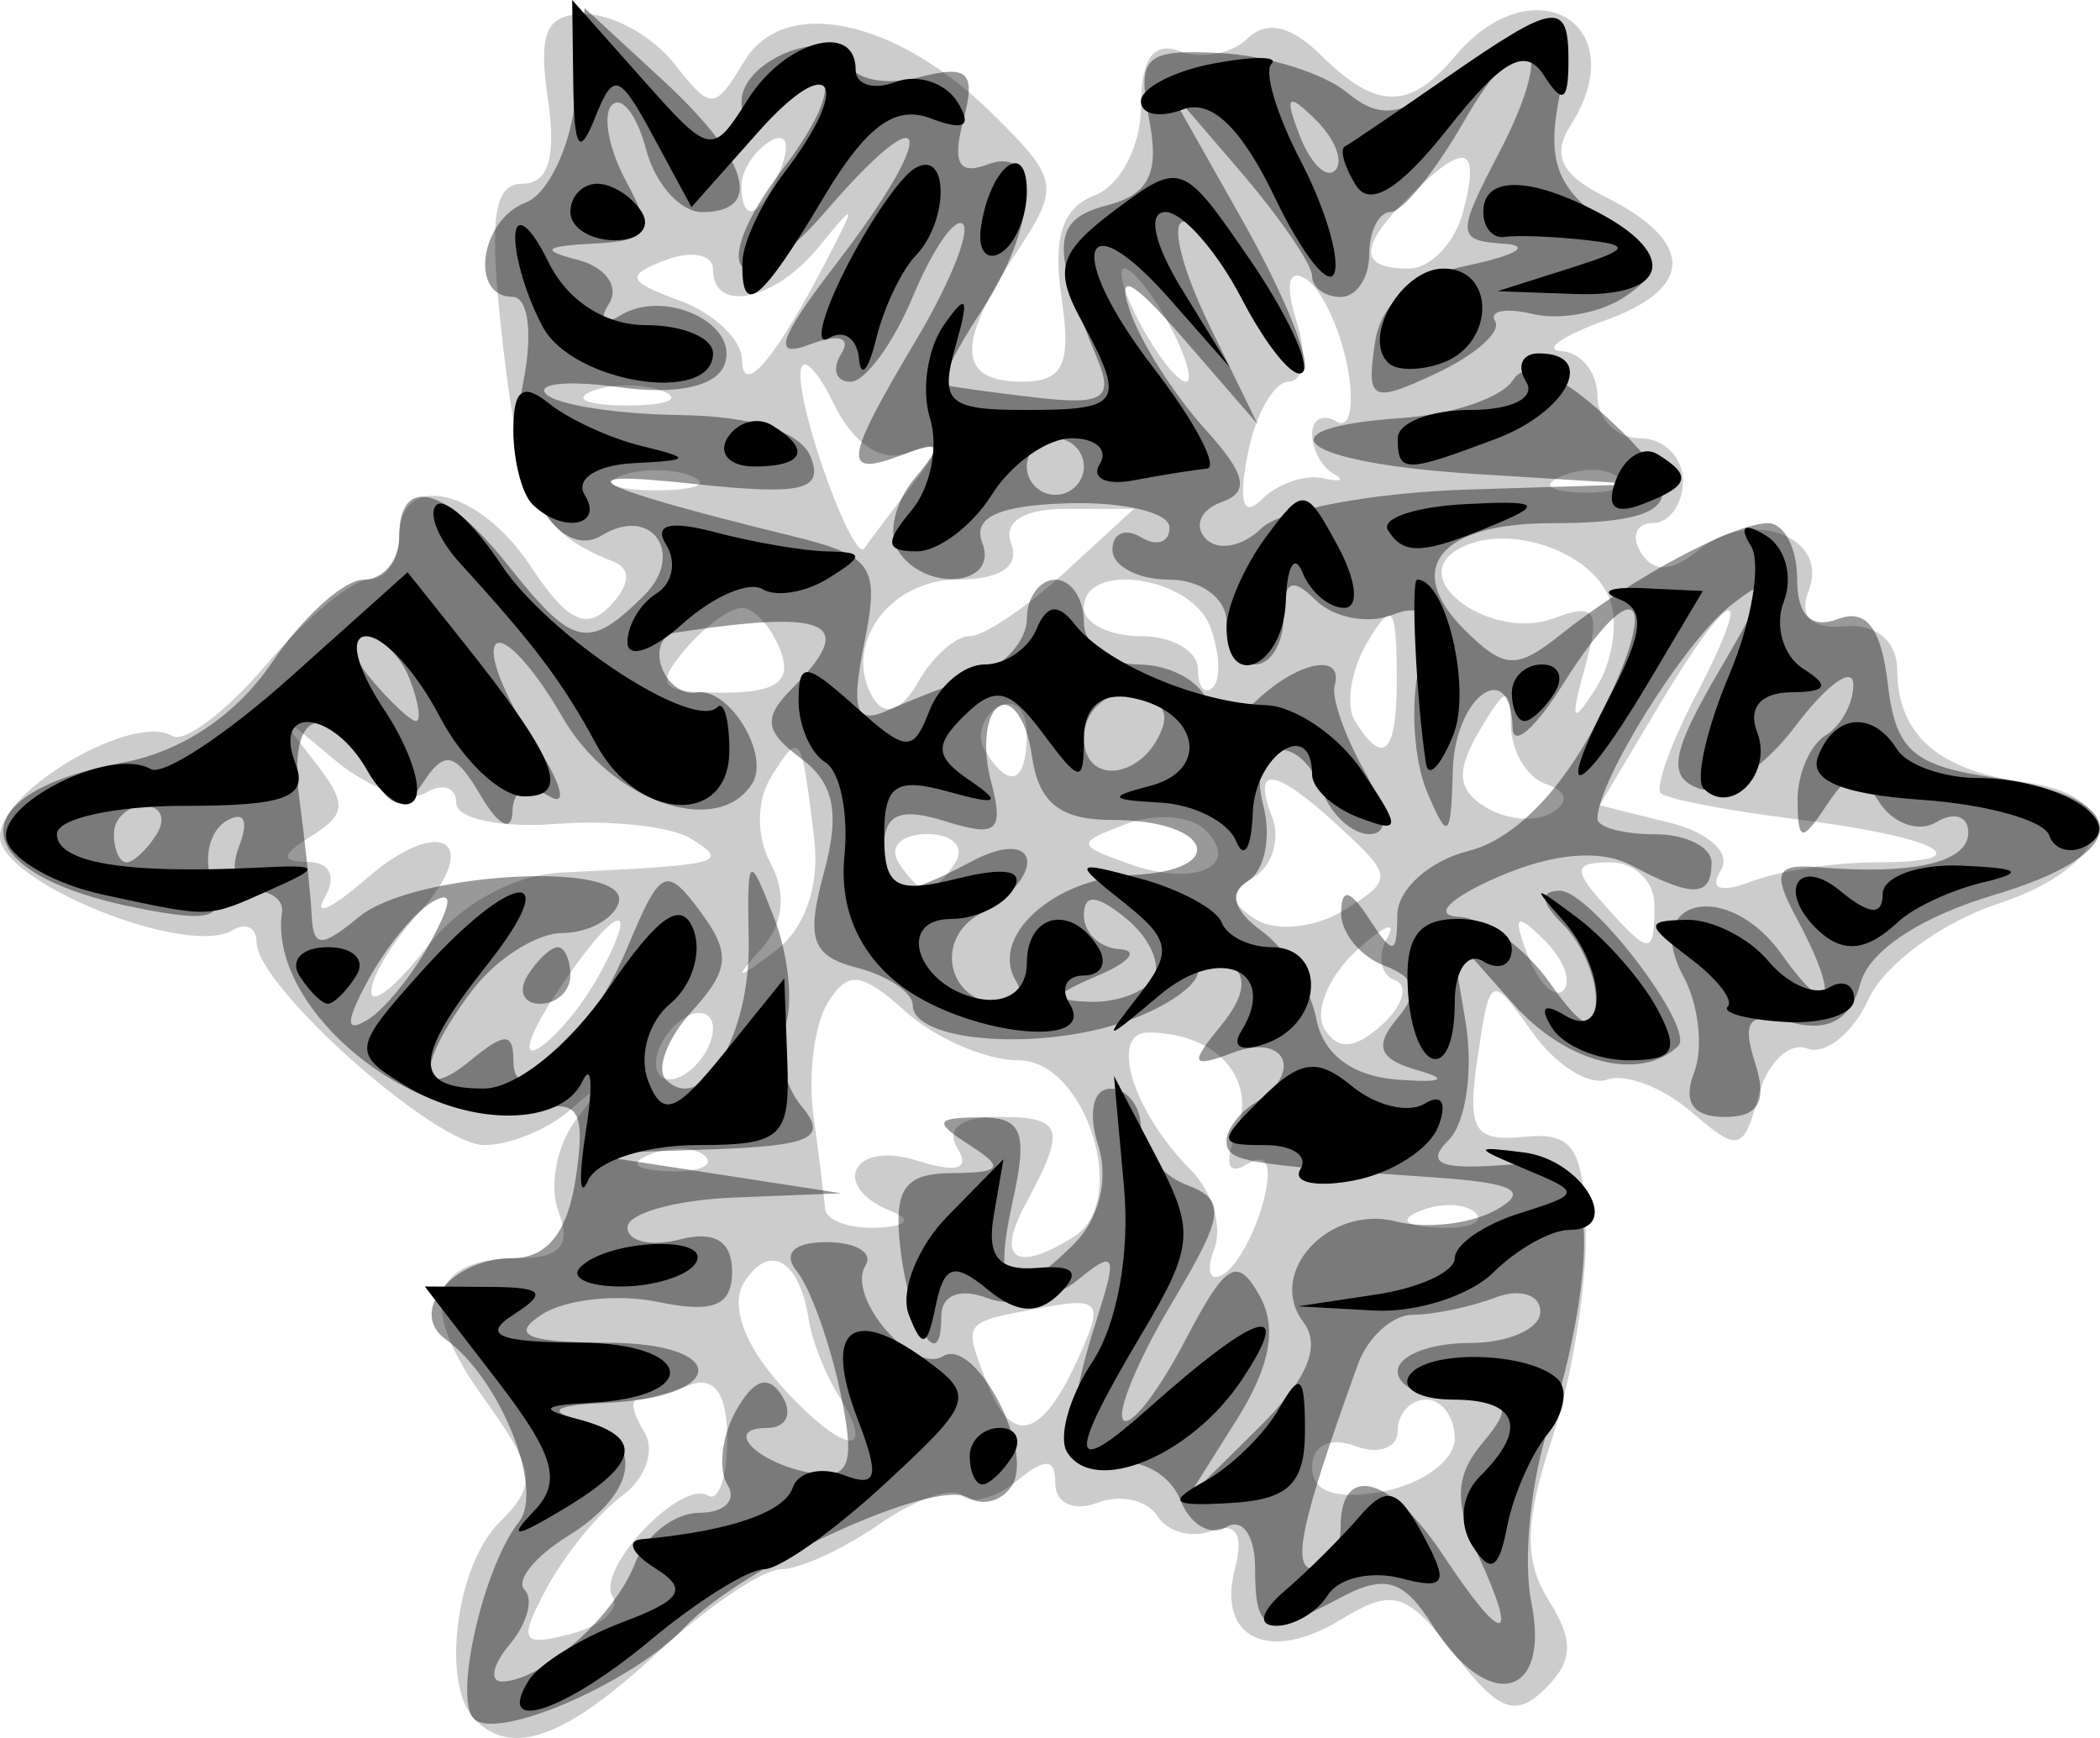 <svg width="116" height="96" version="1.1" viewBox="0 0 116 96" xmlns="http://www.w3.org/2000/svg">
	<path fill-opacity=".2" d="m26.252 95.009c-1.902-1.885-1.096-8.508 1.329-10.911 2.122-2.103 2.026-2.85-0.888-6.906-3.625-5.045-2.964-7.692 1.921-7.692 2.333 0 2.955-0.704 2.244-2.541-0.541-1.397-0.119-3.682 0.937-5.076 1.614-2.13 1.568-2.223-0.288-0.583-1.215 1.074-3.351 1.952-4.746 1.952-2.728 0-12.591-8.781-12.591-11.21 0-0.808-0.592-1.106-1.316-0.663-2.499 1.531-12.867-2.646-12.855-5.179 0.013-2.559 7.386-6.855 9.521-5.547 0.666 0.408 3.003-1.369 5.192-3.948 2.19-2.579 4.737-4.69 5.659-4.69 0.923 0 1.678-1.054 1.678-2.343 0-3.715 4.403-2.723 7.289 1.642 1.987 3.006 3.061 3.533 4.37 2.147 1.113-1.178 1.17-2.057 0.16-2.448-4.116-1.596-5.113-3.545-6.079-11.883-0.807-6.965-0.568-8.98 1.064-8.98 1.442 0 1.886-1.475 1.411-4.685-0.546-3.686-0.104-4.685 2.069-4.685 1.52 0 3.728 1.23 4.908 2.733 2.037 2.595 2.232 2.589 3.872-0.131 2.212-3.669 8.425-2.334 13.763 2.955 3.62 3.587 3.681 3.964 1.249 7.643-3.328 5.034-3.235 7.103 0.32 7.103 2.3 0 2.74-0.939 2.188-4.667-0.489-3.3 0.053-4.95 1.849-5.633 1.399-0.532 2.54-2.72 2.54-4.87 0-2.676 0.684-3.644 2.172-3.079 1.194 0.454 2.871 0.133 3.726-0.714 1.022-1.012 2.399-0.703 4.019 0.903 3.086 3.058 4.92 3.083 7.418 0.1 4.33-5.171 9.977-1.799 6.392 3.816-1.034 1.619-0.507 2.719 1.869 3.905 4.981 2.484 5.015 5.057 0.091 6.837-2.427 0.877-3.526 1.65-2.443 1.718 1.083 0.068 1.97 1.177 1.97 2.466 0 1.288 1.064 2.343 2.364 2.343 1.3 0 2.364 1.054 2.364 2.343s-0.751 2.343-1.669 2.343-1.209 0.737-0.648 1.638c0.699 1.121 1.716 1.066 3.225-0.175 2.825-2.323 7.188-0.717 6.048 2.227-0.575 1.484 0.102 2.167 1.996 2.011 1.741-0.143 2.873 0.815 2.884 2.438 0.024 3.562 2.291 5.54 7.073 6.175 5.73 0.76 4.822 4.64-1.576 6.739-3.034 0.995-6.22 3.352-7.08 5.237-0.861 1.885-2.386 3.114-3.39 2.732-1.004-0.382-2.22 0.799-2.701 2.624-0.804 3.048-1.105 3.12-3.701 0.877-1.554-1.343-3.646-2.145-4.648-1.783-1.003 0.362-2.867-0.819-4.143-2.624-2.28-3.226-2.333-3.201-3.016 1.412-0.592 4-0.212 4.648 2.567 4.373 2.717-0.268 3.287 0.592 3.407 5.144 0.079 3.006-0.756 8.193-1.856 11.525-1.524 4.616-1.567 6.745-0.184 8.941 1.395 2.214 1.349 3.344-0.199 4.874-1.634 1.615-2.582 1.253-5.012-1.913-2.638-3.437-3.391-3.664-6.282-1.899-3.977 2.427-6.858 1.023-5.837-2.845 0.49-1.856 0.049-2.565-1.279-2.06-1.114 0.424-2.475 0.05-3.024-0.83-0.549-0.88-2.039-1.204-3.311-0.72-1.272 0.484-2.313 0.016-2.313-1.04 0-1.429-0.541-1.475-2.115-0.181-1.163 0.957-2.536 1.323-3.05 0.813-0.514-0.51-2.557 0.199-4.539 1.575s-4.435 2.502-5.451 2.502c-1.016 0-4.124 2.108-6.907 4.685-4.987 4.617-7.919 5.688-9.98 3.644zm7.585-6.819c-0.943-1.512 3.778-6.499 5.281-5.578 0.58 0.355 1.055-1.052 1.055-3.127 0-2.5-0.708-3.503-2.099-2.974-1.154 0.439-2.437 0.798-2.851 0.798-0.414 0-0.247 0.809 0.37 1.799 0.617 0.989 0.065 2.571-1.226 3.514-1.291 0.943-3.16 3.228-4.153 5.076-1.596 2.97-1.445 3.267 1.301 2.556 1.709-0.443 2.754-1.371 2.322-2.063zm46.52-8.72c0-1.188-0.709-2.161-1.576-2.161-0.867 0-1.576 0.778-1.576 1.729s-1.064 1.324-2.364 0.83c-1.371-0.521-2.364-0.026-2.364 1.178 0 1.373 1.335 1.824 3.94 1.331 2.167-0.411 3.94-1.719 3.94-2.907zm-34.073-2.447c-0.712-1.131-1.439-2.999-1.615-4.152-0.503-3.293-2.185-4.252-3.567-2.035-0.781 1.252-0.001 3.431 2.037 5.699 3.412 3.797 5.427 4.109 3.146 0.487zm13.188-1.812c1.542-3.353 1.365-3.6-2.111-2.942-4.228 0.801-4.163 0.707-2.837 4.131 1.344 3.47 2.987 3.075 4.948-1.19zm10.305-8.812c0.53-2.008 0.216-2.773-0.866-2.111-1.105 0.677-1.31 0.04-0.588-1.825 1.12-2.892-1.11-5.386-4.858-5.433-2.247-0.028-0.907 4.365 2.317 7.596 1.182 1.185 1.761 3.154 1.288 4.376-0.473 1.222-0.245 1.845 0.507 1.385 0.752-0.461 1.742-2.255 2.199-3.988zm-10.444 1.902c3.098-1.953 0.646-9.733-3.067-9.733-1.781 0-4.578-1.202-6.216-2.671-2.47-2.215-3.207-2.304-4.322-0.516-0.739 1.185-1.099 3.968-0.8 6.185 0.299 2.217 0.592 4.558 0.652 5.202 0.06 0.644 1.35 1.116 2.866 1.048 1.647-0.074 1.965-0.44 0.788-0.911-3.406-1.362-2.15-3.918 1.379-2.808 2.254 0.709 2.996 0.488 2.271-0.676-0.655-1.05 0.195-1.729 2.167-1.729 3.696 0 3.889 0.574 1.613 4.788-1.674 3.1-0.562 3.86 2.669 1.822zm22.173-1.306c-0.524-0.519-1.883-0.574-3.02-0.123-1.257 0.499-0.884 0.869 0.952 0.944 1.661 0.068 2.592-0.301 2.068-0.82zm-42.549-3.124c-0.524-0.519-1.883-0.574-3.02-0.123-1.257 0.499-0.884 0.869 0.952 0.944 1.661 0.068 2.592-0.301 2.068-0.82zm0.427-7.05c0-0.859-0.709-1.127-1.576-0.597-0.867 0.531-1.576 1.668-1.576 2.527 0 0.859 0.709 1.127 1.576 0.597 0.867-0.531 1.576-1.668 1.576-2.527zm-6.256-3.026c2.395-4.434 0.761-3.711-2.393 1.06-1.49 2.253-1.93 3.62-0.978 3.037 0.952-0.583 2.469-2.427 3.371-4.097zm43.912 0.344c-0.787-0.288-0.972-1.342-0.411-2.343 0.561-1-0.228-0.656-1.752 0.764-1.525 1.421-2.296 3.346-1.715 4.279 0.743 1.191 1.69 1.12 3.183-0.241 1.169-1.065 1.482-2.172 0.695-2.461zm-46.017-5.94c8.938-0.437 9.284-0.527 7.16-1.864-1.094-0.689-4.463-1.059-7.485-0.823-3.023 0.236-5.496-0.286-5.496-1.159 0-0.873-0.754-1.126-1.675-0.562-0.921 0.564-3.214-0.273-5.094-1.86-3.245-2.739-3.305-2.741-1.184-0.034 1.932 2.465 1.928 3.045-0.027 4.271-1.708 1.071-1.757 1.425-0.2 1.443 1.212 0.014 1.588 0.829 0.911 1.976-0.633 1.074 0.393 0.61 2.28-1.032 4.184-3.637 6.526-2.069 2.878 1.926-1.439 1.576-2.601 3.513-2.582 4.304 0.019 0.791 1.398-0.318 3.064-2.466 1.834-2.365 4.772-3.99 7.45-4.121zm54.257 3.704c-1.556-1.531-1.737-1.352-0.882 0.874 0.592 1.54 1.473 2.407 1.958 1.926 0.485-0.481 9.92e-4 -1.741-1.076-2.8zm-40.303-5.547c-0.717-5.937-0.756-5.996-2.355-3.491-0.844 1.322-0.864 3.328-0.05 4.837 0.887 1.642 0.704 3.346-0.504 4.694-1.579 1.763-1.452 1.785 0.759 0.133 1.63-1.218 2.46-3.601 2.15-6.172zm29.077-0.619c-3.63-3.352-4.927-3.558-3.783-0.604 0.465 1.202 0.013 2.695-1.006 3.319-1.395 0.854-1.359 1.436 0.146 2.357 1.098 0.673 3.272 0.434 4.83-0.53 2.711-1.678 2.703-1.873-0.187-4.542zm17.334 4.239c0-1.288-1.092-2.343-2.426-2.343-2.004 0-2.073 0.397-0.394 2.283 2.583 2.903 2.82 2.908 2.82 0.059zm-38.609-2.343c0.536-0.859-0.173-1.562-1.576-1.562-1.402 0-2.111 0.703-1.576 1.562 0.536 0.859 1.245 1.562 1.576 1.562s1.04-0.703 1.576-1.562zm13.796-1.789c-0.797-0.79-2.757-0.939-4.356-0.332-2.787 1.06-2.782 1.15 0.13 2.198 3.635 1.309 6.259 0.149 4.225-1.867zm37.024 1.789c6.076 0 3.507-1.399-4.369-2.38-3.8-0.473-7.171-1.12-7.491-1.438-0.32-0.318 0.552-2.751 1.938-5.408 3.428-6.571 1.946-6.126-2.071 0.621l-3.246 5.452 3.867 0.962c2.183 0.543 3.416 1.685 2.832 2.623-0.658 1.056-0.033 1.279 1.716 0.614 1.513-0.575 4.584-1.046 6.825-1.046zm-18.198-4.321c-1.041-0.344-1.914-1.796-1.94-3.228-0.041-2.245-0.283-2.201-1.759 0.316-1.288 2.198-1.198 3.234 0.367 4.192 1.143 0.7 2.786 0.839 3.651 0.309 0.976-0.598 0.855-1.201-0.319-1.589zm-28.682-2.8c0-1.339-0.721-1.993-1.602-1.454-0.881 0.54-1.194 1.635-0.695 2.435 1.351 2.166 2.296 1.762 2.296-0.981zm20.438-3.422c-0.041-3.684-0.277-3.905-1.661-1.549-0.887 1.51-1.178 3.443-0.647 4.295 1.629 2.613 2.358 1.746 2.308-2.745zm-23.593-1.952c0.779 0 3.138-1.581 5.242-3.514l3.826-3.514h-3.762c-2.362 0-3.481 0.726-3.006 1.952 0.473 1.222-0.636 1.952-2.966 1.952-3.824 0-6.431 3.707-4.634 6.589 0.623 0.998 1.563 0.644 2.447-0.922 0.79-1.399 2.074-2.543 2.853-2.543zm35.353-2.055c-1.063-2.746-5.874-4.277-8.461-2.692-2.77 1.696 2.031 5.037 5.398 3.756 2.284-0.869 2.57-0.415 1.7 2.706-0.841 3.017-0.722 3.242 0.609 1.151 0.909-1.429 1.249-3.644 0.754-4.922zm-45.812 2.836c-0.499-1.288-1.454-2.343-2.121-2.343-0.668 0-2.097 1.054-3.176 2.343-1.658 1.98-1.329 2.343 2.121 2.343 2.982 0 3.839-0.632 3.176-2.343zm23.725-1.338c-1.066-2.753-6.96-3.603-6.96-1.004 0 0.859 1.418 1.562 3.152 1.562 1.734 0 3.152 0.82 3.152 1.822s0.371 1.454 0.825 1.004c0.454-0.45 0.378-1.972-0.169-3.384zm-16.534-7.678c1.83-2.367 1.805-2.641-0.176-1.888-1.425 0.542-2.986-0.497-4.056-2.697-0.956-1.968-1.787-2.746-1.846-1.728-0.125 2.167 2.945 10.581 3.535 9.689 0.221-0.334 1.365-1.853 2.543-3.376zm22.767-0.489c0.978 0.222 1.246 0.108 0.596-0.252-0.65-0.36-1.182-1.341-1.182-2.179 0-0.838 0.607-1.152 1.348-0.698 0.742 0.454 1.011-0.92 0.6-3.054-0.412-2.134-1.449-4.309-2.305-4.834-0.951-0.583-1.143 0.337-0.494 2.366 0.585 1.825 0.389 3.319-0.435 3.319-0.824 0-1.847 1.81-2.274 4.023-0.516 2.676-0.249 3.501 0.796 2.465 0.865-0.857 2.372-1.377 3.35-1.155zm-34.861-0.12c-1.083-0.433-2.856-0.433-3.94 0-1.083 0.433-0.197 0.788 1.97 0.788 2.167 0 3.053-0.354 1.97-0.788zm51.183 0.091c-0.524-0.519-1.883-0.574-3.02-0.123-1.257 0.499-0.884 0.869 0.952 0.944 1.661 0.068 2.592-0.301 2.068-0.82zm-52.759-4.776c-1.083-0.433-2.856-0.433-3.94 0-1.083 0.433-0.197 0.788 1.97 0.788 2.167 0 3.053-0.354 1.97-0.788zm9.201-7.556c1.484-2.879 1.436-2.91-0.62-0.39-2.411 2.955-5.823 3.67-5.823 1.22 0-0.832-1.177-1.065-2.617-0.518-2.24 0.852-2.126 1.175 0.788 2.243 1.873 0.687 3.416 2.149 3.429 3.251 0.026 2.165 1.88-0.058 4.843-5.806zm18.771 3.905c-0.928-1.718-2.041-3.124-2.475-3.124s-0.029 1.406 0.899 3.124c0.928 1.718 2.041 3.124 2.475 3.124 0.433 0 0.029-1.406-0.899-3.124zm16.215-6.247c0.974-3.692 0.146-3.944-2.933-0.892-2.833 2.808-2.855 4.016-0.071 4.016 1.199 0 2.551-1.406 3.004-3.124zm-37.676-2.424c0.538-1.39 0.274-2.017-0.619-1.47-0.857 0.525-1.558 1.615-1.558 2.424 0 2.247 1.129 1.752 2.177-0.954z"/>
	<path fill-opacity=".4" d="m26.176 94.933c-1.136-1.126 0.526-8.389 2.486-10.864 1.423-1.796-1.039-7.927-4.055-10.099-2.07-1.491 0.37-4.47 3.662-4.47 1.963 0 3.09-1.42 3.54-4.46 0.54-3.647 0.155-4.329-2.111-3.741-6.085 1.577-14.943-5.28-14.12-10.931 0.094-0.644-0.615-1.171-1.574-1.171-0.959 0-1.322-1.091-0.806-2.424 0.571-1.475 0.287-2.025-0.727-1.404-0.916 0.561-1.25 2.094-0.742 3.405 0.755 1.951-0.006 2.201-4.177 1.375-9.487-1.881-9.901-6.33-0.747-8.032 3.245-0.603 6.264-2.632 8.218-5.522 1.699-2.513 3.975-4.571 5.058-4.573 1.083-0.002 1.97-1.059 1.97-2.347 0-3.494 2.53-2.838 6.022 1.562 3.59 4.524 4.423 4.708 7.498 1.661 2.311-2.291 0.427-5.009-2.31-3.333-2.611 1.599-5.322-3.685-4.354-8.484 0.533-2.64 0.275-4.681-0.592-4.681-2.393 0-1.805-4.249 0.721-5.21 1.242-0.472 2.482-3.083 2.758-5.801l0.501-4.943 4.334 3.998c4.719 4.353 5.583 7.271 2.154 7.271-1.199 0-2.589-1.551-3.089-3.446-0.5-1.895-1.349-3.01-1.887-2.476-0.538 0.533-0.187 2.435 0.781 4.227 1.538 2.848 1.306 3.28-1.842 3.438-2.7 0.136-2.906 0.361-0.824 0.899 1.527 0.395 2.304 1.476 1.726 2.403-0.593 0.951-0.32 1.237 0.626 0.658 2.453-1.502 6.615 0.482 5.741 2.737-0.465 1.202-2.666 1.669-5.81 1.233-2.784-0.385-4.604-0.217-4.045 0.375 0.559 0.592 3.883 1.115 7.388 1.163 4.034 0.055 6.692 0.914 7.244 2.341 0.71 1.833-0.523 2.103-6.6 1.448-7.422-0.801-5.602 0.156 5.453 2.866 4.602 1.128 4.962 1.651 4.094 5.951-0.744 3.687-0.47 4.499 1.258 3.725 1.215-0.544 3.45-1.423 4.967-1.953 1.517-0.53 2.758-1.936 2.758-3.125s0.709-2.16 1.576-2.16c0.867 0 1.576 1.054 1.576 2.343 0 1.288 1.359 2.343 3.02 2.343 1.661 0 3.345 0.879 3.743 1.952 0.578 1.562 1.14 1.562 2.81 0 2.306-2.156 4.798-2.611 4.275-0.781-0.184 0.644 0.55 2.753 1.631 4.685 1.294 2.312 1.391 3.514 0.285 3.514-0.924 0-2.089-1.054-2.588-2.343-1.358-3.507-4.216-2.825-3.265 0.779 0.453 1.717 0.074 3.581-0.843 4.143-1.079 0.661-0.814 1.639 0.752 2.774 1.33 0.964 2.686 3.141 3.013 4.837 0.381 1.981 1.998 3.188 4.518 3.373 2.444 0.18 2.852-0.017 1.082-0.521-2.129-0.606-2.415-1.318-1.142-2.839 1.256-1.499 1.071-2.269-0.704-2.944-1.322-0.503-2.393-1.815-2.38-2.916 0.017-1.399 0.484-1.297 1.552 0.341 1.326 2.034 1.531 2.005 1.552-0.221 0.013-1.418 1.777-3 3.945-3.539 2.467-0.614 5.108-3.283 7.123-7.197 3.622-7.037 2.136-8.491-1.97-1.927-1.478 2.362-2.706 3.416-2.729 2.343-0.086-3.994-3.198-1.788-3.304 2.343-0.098 3.781-0.268 3.921-1.426 1.171-0.723-1.718-0.922-4.821-0.441-6.894 0.68-2.934 0.34-3.568-1.534-2.855-1.324 0.504-3.203 0.127-4.176-0.836-1.307-1.295-1.768-1.059-1.768 0.903 0 1.46-0.709 2.655-1.576 2.655-0.867 0-1.576-1.054-1.576-2.343 0-1.302-1.401-2.343-3.152-2.343-1.734 0-3.152-0.744-3.152-1.654 0-0.91 0.709-1.22 1.576-0.689 0.867 0.531 1.576 0.291 1.576-0.534 0-0.825-2.504-1.429-5.564-1.343-3.877 0.109-5.325 0.772-4.777 2.188 0.932 2.408-3.2 2.763-4.673 0.402-0.559-0.897-0.146-2.67 0.918-3.94 1.595-1.904 1.48-2.137-0.652-1.326-3.37 1.282-3.266 0.407 0.76-6.356 1.841-3.092 3-5.966 2.576-6.386-0.424-0.42-1.662 1.367-2.75 3.971-1.089 2.604-2.644 4.735-3.457 4.735-0.813 0-1.044-0.695-0.515-1.544 0.574-0.921-0.143-1.123-1.778-0.502-2.051 0.78-1.675-0.343 1.494-4.46 5.714-7.424 5.282-9.694-0.557-2.924-4.761 5.521-6.802 3.458-2.35-2.376 3.027-3.966 3.058-6.286 0.05-3.812-1.703 1.401-2.364 1.44-2.364 0.142 0-2.401 5.171-4.289 5.891-2.151 0.31 0.922 2.06 1.289 3.889 0.815 2.757-0.715 3.178-0.306 2.467 2.392-0.618 2.341-0.245 3.02 1.327 2.422 2.996-1.139 2.797 3.374-0.36 8.148-1.4 2.117-2.286 3.93-1.97 4.028 0.316 0.098 2.587 0.412 5.045 0.698 3.682 0.428 4.276 0.053 3.367-2.13-2.598-6.241-2.508-7.704 0.522-8.489 2.333-0.605 2.911-1.771 2.341-4.725-0.677-3.509-0.265-3.898 3.899-3.69 2.561 0.128 5.719 1.107 7.019 2.175 1.924 1.583 3.108 1.362 6.38-1.188 5.415-4.222 6.443-3.952 5.362 1.409-0.714 3.537-0.148 5.074 2.561 6.959 2.987 2.078 3.144 2.652 1.113 4.07-1.3 0.908-3.606 1.356-5.124 0.995-1.518-0.361-2.465-0.182-2.104 0.396 0.361 0.578-1.1 1.872-3.246 2.876-3.56 1.665-3.858 1.527-3.411-1.577 0.337-2.343 1.962-3.712 5.218-4.399 2.6-0.548 3.468-1.08 1.929-1.181-2.619-0.173-2.636-0.495-0.278-5.015 3.354-6.429 1.588-7.878-1.996-1.638-1.544 2.688-3.339 4.891-3.989 4.897-0.65 0.006-1.182 1.064-1.182 2.353 0 1.288-0.709 2.343-1.576 2.343-0.867 0-1.579-0.527-1.584-1.171-0.005-0.644-1.82-3.28-4.036-5.857l-4.028-4.685 4.227 7.489c2.325 4.119 3.839 7.874 3.364 8.345-0.475 0.471-2.031-1.384-3.459-4.12-3.429-6.572-4.909-4.921-1.62 1.807l2.552 5.221-4.063-4.685c-2.896-3.34-3.755-3.788-2.989-1.562 0.591 1.718 2.438 4.629 4.106 6.469 2.306 2.544 2.533 3.522 0.947 4.081-1.147 0.404-1.541 1.312-0.877 2.016 0.664 0.705 2.047 0.449 3.073-0.567 1.026-1.016 6.155-1.981 11.399-2.143l9.534-0.295-9.061-0.564c-9.737-0.606-12.251-2.527-4.055-3.099 2.75-0.192 5.486-1.128 6.079-2.081 0.711-1.14 2.492-0.434 5.215 2.066 4.816 4.423 4.074 5.83-3.075 5.83-6.188 0-8.222 2.504-4.793 5.902 2.184 2.164 2.857 2.195 5.308 0.241 3.91-3.118 9.55-6.143 11.453-6.143 0.878 0 1.597 1.384 1.597 3.075 0 2.02 0.77 2.781 2.247 2.22 1.562-0.594 2.403 0.492 2.758 3.563 0.428 3.7 1.386 4.544 5.901 5.199 7.771 1.126 7.769 4.162-6e-3 6.471-4.088 1.214-6.932 3.096-7.409 4.904-0.522 1.979-1.751 2.681-3.774 2.156-2.377-0.616-2.801-0.156-2.041 2.217 0.684 2.137 0.204 2.994-1.68 2.994-1.752 0-2.319-0.825-1.688-2.456 0.523-1.351 0.257-3.74-0.59-5.31-2.351-4.354 2.469-5.408 5.449-1.192 2.727 3.858 3.243 2.492 0.781-2.068-1.333-2.469-1.12-2.968 1.182-2.773 5.268 0.446 8.324-0.255 8.324-1.911 0-0.91-0.788-1.171-1.752-0.581-0.964 0.59-2.382 0.105-3.152-1.079-1.174-1.806-1.65-1.775-2.951 0.19-1.339 2.022-1.555 1.981-1.576-0.298-0.013-1.452 0.685-3.075 1.552-3.606 0.867-0.531 1.553-1.802 1.526-2.825-0.027-1.023-1.479 0.038-3.226 2.357-1.767 2.346-4.137 3.852-5.341 3.394-1.726-0.656-1.483-1.986 1.199-6.56 2.813-4.799 2.905-5.372 0.56-3.508-2.558 2.033-7.324 9.68-7.324 11.75 0 0.472 1.418 0.858 3.152 0.858 1.734 0 3.152 0.703 3.152 1.562 0 1.93-1.022 1.966-4.439 0.153-1.708-0.906-4.341-0.673-7.382 0.654-2.651 1.157-3.6 2.118-2.161 2.189 1.411 0.07 3.679 1.708 5.039 3.641 1.797 2.553 2.496 2.852 2.556 1.093 0.045-1.331-0.768-3.264-1.808-4.295-1.248-1.237-1.31-1.874-0.181-1.874 1.705 0 7.519 7.634 6.532 8.577-2.097 2.004-6.204 0.954-9.112-2.33l-3.458-3.905 0.818 4.848c0.45 2.666 0.034 5.625-0.925 6.575-1.273 1.262-0.515 1.639 2.816 1.399 4.008-0.289 4.572 0.204 4.661 4.074 0.056 2.421-0.776 6.934-1.85 10.028-1.073 3.094-1.55 7.614-1.06 10.044 1.075 5.327-2.395 6.127-5.463 1.259-1.581-2.508-2.612-2.83-5.003-1.562-4.214 2.235-4.795 2.039-4.795-1.618 0-1.769-0.714-2.778-1.587-2.244-0.873 0.535-2.017-0.139-2.543-1.497-0.526-1.358-2.116-2.281-3.535-2.051-2.766 0.448-3.048-1.826-1.011-8.159 1.082-3.365 0.927-3.626-1.14-1.925-1.315 1.082-3.545 1.528-4.955 0.992-1.541-0.586-2.563-0.181-2.563 1.014 0 3.438-1.802 0.375-2.271-3.86-0.355-3.207 0.24-4.047 2.881-4.066 2.727-0.02 2.901-0.298 0.965-1.538-1.999-1.28-1.919-1.518 0.519-1.538 2.386-0.02 2.704 0.784 1.845 4.662-1.15 5.191-0.179 5.867 3.372 2.348 1.409-1.396 1.956-3.598 1.357-5.466-0.575-1.796-0.286-3.128 0.68-3.128 0.925 0 1.682 0.979 1.682 2.176 0 1.197 1.131 2.606 2.514 3.132 2.223 0.846 2.125 1.611-0.852 6.611-1.852 3.11-3.035 5.983-2.631 6.384s1.933-1.565 3.396-4.369c2.254-4.32 2.882-4.705 4.115-2.522 1.003 1.776 0.608 3.921-1.273 6.905l-2.728 4.329 3.949-3.905c2.704-2.674 3.484-4.52 2.476-5.857-2.062-2.733 1.439-6.507 5.146-5.547 1.631 0.423 4.101 0.138 5.49-0.632 1.892-1.05 1.036-1.502-3.417-1.806-10.652-0.728-11.457-0.87-11.457-2.019 0-0.624 0.709-1.569 1.576-2.1 2.68-1.641 1.735-3.865-1.182-2.782-2.36 0.876-2.462 0.664-0.711-1.472 1.376-1.678 1.505-2.828 0.394-3.508-0.909-0.557-1.652-0.337-1.652 0.489 0 0.826-1.95 2.125-4.334 2.887-4.818 1.541-11.425 0.959-11.425-1.007 0-0.699-1.378-1.628-3.061-2.064-2.524-0.654-2.848-1.577-1.845-5.258 0.897-3.294 0.564-4.949-1.272-6.312-1.993-1.479-2.097-2.241-0.519-3.826 3.678-3.695 2.175-4.423-6.435-3.116-0.722 0.11-1.059 0.955-0.749 1.878 0.311 0.923 1.177 1.566 1.925 1.428 1.782-0.328 4.09 3.417 3.092 5.018-1.909 3.061-7.812 1-10.489-3.661-1.544-2.688-3.196-4.501-3.672-4.03-0.476 0.471 0.433 2.823 2.019 5.227s1.997 3.829 0.914 3.167c-1.187-0.725-1.989-0.391-2.018 0.841-0.028 1.18-0.772 0.809-1.76-0.876-1.388-2.368-1.981-2.516-3.133-0.781-1.162 1.75-1.717 1.641-3.046-0.594-2.446-4.114-4.479-3.286-3.834 1.562 0.315 2.362 0.621 5.26 0.68 6.438 0.091 1.788 0.527 1.8 2.632 0.068 3.037-2.498 15.118-3.124 14.317-0.742-0.304 0.902-1.702 1.644-3.107 1.647-1.405 0.004-3.63 1.412-4.942 3.13-3.088 4.041-3.163 6.404-0.123 3.905 1.886-1.551 2.364-1.551 2.364 0 0 3.138 4.085-0.939 6.336-6.324 1.792-4.287 2.11-4.438 3.989-1.901 1.7 2.296 1.624 3.217-0.455 5.501-1.373 1.508-2.016 3.219-1.429 3.8 1.995 1.977 4.651-2.474 4.558-7.642-0.086-4.842-0.004-4.922 1.391-1.346 0.816 2.091 1.09 4.816 0.611 6.055-0.48 1.239-0.064 3.217 0.924 4.397 1.472 1.758 0.555 2.187-5.094 2.379l-6.89 0.235 14.183 2.185-5.91 0.235c-3.25 0.129-5.91 0.872-5.91 1.65s1.3 1.079 2.889 0.667c1.921-0.498 2.889 0.097 2.889 1.775 0 1.891-1.021 2.312-4.071 1.679-2.239-0.465-5.135-0.154-6.435 0.69-1.768 1.148-0.851 1.541 3.639 1.559 6.781 0.027 6.613 3.038-0.186 3.329-2.668 0.114-3.218 0.446-1.483 0.895 3.731 0.966 3.477 3.974-0.547 6.465-1.818 1.125-2.888 2.459-2.377 2.965 0.51 0.506 0.138 1.863-0.827 3.015-0.965 1.153-1.137 2.074-0.38 2.046 2.245-0.081 6.222-3.654 7.333-6.588 0.569-1.503 2.163-2.733 3.541-2.733 1.378 0 2.071-0.697 1.54-1.549-0.531-0.852-0.317-2.7 0.477-4.105 0.986-1.746 1.791-1.997 2.542-0.793 0.604 0.969 0.23 1.762-0.833 1.762-2.585 0-0.38 2.08 2.677 2.524 1.921 0.279 2.197-0.663 1.348-4.6-0.587-2.724-1.656-5.68-2.374-6.569-0.808-1.001-0.182-1.618 1.642-1.618 1.622 0 2.585 0.583 2.141 1.296-1.077 1.728 2.613 6.03 4.29 5.002 1.742-1.067 5.05 5.149 3.804 7.147-0.533 0.855-1.622 1.155-2.419 0.667-1.804-1.105-12.482 3.778-15.667 7.165-2.869 3.051-10.366 6.305-11.633 5.049zm55.492-8.988c-1.356-2.95-1.303-4.42 0.227-6.247 1.689-2.016 1.479-2.389-1.344-2.389-1.84 0-3.345-0.703-3.345-1.562 0-0.859 1.773-1.562 3.94-1.562 2.167 0 3.94-0.778 3.94-1.729 0-0.951-1.122-1.302-2.493-0.781-1.371 0.521-3.416 0.948-4.544 0.948-1.128 0-2.495 1.23-3.038 2.733-3.196 8.854-3.718 11.323-2.397 11.323 0.792 0 1.44-1.054 1.44-2.343 0-3.567 2.776-2.8 5.66 1.562 3.297 4.988 4.235 5.01 1.953 0.046zm-57.893-33.9c1.248-2.311 1.253-2.926 0.017-2.169-0.949 0.581-2.508 2.508-3.466 4.281-1.248 2.311-1.253 2.926-0.017 2.169 0.949-0.581 2.508-2.508 3.466-4.281zm32.354 2.153c-1.511-2.424 2.041-5.673 6.408-5.863 5.419-0.235 4.413-3.043-1.09-3.043-2.893 0-4.074-0.939-4.446-3.537-0.279-1.946-1.099-3.175-1.822-2.732s-0.923 2.291-0.445 4.106c0.739 2.799 0.358 3.139-2.512 2.236-2.477-0.779-3.382-0.409-3.382 1.384 0 2.878 0.734 3.004 4.831 0.831 3.782-2.006 4.231 0.805 0.463 2.895-2.597 1.44-1.749 4.969 1.195 4.969 0.867 0 1.226-0.561 0.799-1.246zm7.572-0.139c0.475-0.762-0.192-2.253-1.483-3.315-1.629-1.34-2.346-1.394-2.346-0.177 0 0.964 0.886 1.802 1.97 1.863 1.083 0.06 0.552 0.714-1.182 1.452-2.569 1.094-2.659 1.363-0.487 1.452 1.466 0.06 3.053-0.513 3.528-1.275zm-55.045-7.986c0.536-0.859 0.223-1.562-0.695-1.562-0.918 0-1.669 0.703-1.669 1.562 0 0.859 0.313 1.562 0.695 1.562s1.133-0.703 1.669-1.562zm55.582-5.954c0.343-1.02-0.499-1.855-1.871-1.855s-2.495 1.113-2.495 2.473c0 2.758 3.393 2.278 4.367-0.618zm-41.618-2.635c-0.499-1.288-1.627-2.343-2.507-2.343-0.922 0-0.769 0.992 0.362 2.343 1.079 1.288 2.207 2.343 2.507 2.343 0.3 0 0.137-1.054-0.362-2.343zm37.251-11.713c0-0.859-0.709-1.562-1.576-1.562-0.867 0-1.576 0.703-1.576 1.562 0 0.859 0.709 1.562 1.576 1.562 0.867 0 1.576-0.703 1.576-1.562zm12.803-19.158c-1.556-1.531-1.737-1.352-0.882 0.874 0.592 1.54 1.473 2.407 1.958 1.926 0.485-0.481 1e-3 -1.741-1.076-2.8zm-43.532 47.27c0.536-0.859 1.287-1.562 1.669-1.562 0.382 0 0.695 0.703 0.695 1.562 0 0.859-0.751 1.562-1.669 1.562-0.918 0-1.231-0.703-0.695-1.562z"/>
	<path fill-opacity="1" d="m29.201 92.83c0.569-0.912 2.891-2.358 5.161-3.213 3.326-1.253 3.679-1.836 1.817-3.003-1.271-0.797-1.601-1.513-0.735-1.592 4.859-0.442 7.883-1.477 8.347-2.855 0.288-0.858 1.556-1.167 2.816-0.688 1.865 0.709 2.004 0.123 0.746-3.156-1.861-4.852-0.338-6.199 3.699-3.273 2.833 2.053 2.736 2.362-2.154 6.89-2.816 2.607-5.829 4.74-6.696 4.74-0.867 0-3.683 1.757-6.258 3.905-4.763 3.972-8.621 5.257-6.744 2.246zm41.793-4.979c1.249-1.074 3.092-2.906 4.095-4.072 1.505-1.75 2.12-1.572 3.518 1.018 1.45 2.685 1.269 3.028-1.252 2.374-1.621-0.42-3.423 3.75e-4 -4.005 0.934s-1.862 1.698-2.843 1.698c-1.069 0-0.873-0.783 0.487-1.952zm10.33-2.479c-0.772-1.219-0.593-2.812 0.431-3.826 2.668-2.644 2.107-4.237-1.491-4.237-1.785 0-2.878-0.588-2.43-1.306 0.931-1.493 6.666-1.357 8.232 0.195 0.575 0.569 0.311 1.931-0.586 3.025-0.897 1.095-1.901 3.396-2.231 5.114-0.456 2.373-0.919 2.622-1.923 1.035zm-51.819-1.915c1.548-1.619 1.134-3.074-2.05-7.212l-3.99-5.184 3.626 0.024c2.919 0.019 3.165 0.319 1.262 1.538-1.755 1.124-0.817 1.52 3.639 1.538 6.304 0.025 6.842 3.001 0.602 3.329-2.666 0.14-2.824 0.344-0.695 0.895 3.705 0.96 3.472 2.43-0.788 4.979-2.687 1.607-3.076 1.63-1.606 0.093zm37.076-1.658c1.454-0.807 3.288-2.606 4.074-3.998 1.167-2.067 1.429-1.843 1.429 1.221-2.84e-4 2.93-0.892 3.806-4.074 3.998-3.312 0.2-3.579-0.029-1.429-1.221zm-13.014-1.367c0-0.859 0.751-1.562 1.669-1.562 0.918 0 1.231 0.703 0.695 1.562-0.536 0.859-1.287 1.562-1.669 1.562-0.382 0-0.695-0.703-0.695-1.562zm5.381-0.215c-0.509-0.816 0.115-3.058 1.387-4.982 1.373-2.076 2.086-5.998 1.755-9.651l-0.557-6.153 2.343 4.476c2.144 4.096 2.073 4.929-0.832 9.809-4.111 6.906-4.012 8.007 0.371 4.097 6.019-5.37 8.113-6.03 5.212-1.641-2.792 4.224-8.167 6.47-9.68 4.045zm-8.746-7.594c-0.499-1.288 0.472-3.748 2.159-5.466l3.067-3.124-0.537 3.124c-0.387 2.253 0.278 3.055 2.389 2.879 2.068-0.173 2.434 0.242 1.249 1.417-1.186 1.175-2.351 1.108-3.976-0.229-1.86-1.53-2.408-1.353-2.871 0.925-0.464 2.282-0.744 2.372-1.48 0.473zm25.821-1.119c2.384-0.358 4.334-1.259 4.334-2.003 0-0.744 1.596-1.856 3.546-2.47 3.443-1.085 3.454-1.155 0.394-2.435-2.933-1.226-2.942-1.291-0.131-0.94 3.255 0.406 5.529 4.282 2.513 4.282-1.001 0-2.884 1.054-4.184 2.343-1.3 1.288-4.263 2.237-6.585 2.109l-4.221-0.234zm-43.961-1.516c1.571-1.557 7.325-1.758 6.368-0.222-0.444 0.712-2.303 1.295-4.129 1.295s-2.834-0.483-2.239-1.073zm0.303-7.517c0.404-2.577 0.317-3.807-0.194-2.733-1.165 2.448-6.096 2.52-9.934 0.144-2.784-1.723-2.733-2.017 1.07-6.247 5.027-5.591 7.977-5.858 3.584-0.324-4.079 5.139-4.121 6.817-0.171 6.817 1.78 0 4.708-2.353 6.894-5.541 2.766-4.034 4.042-4.915 4.691-3.238 0.49 1.267-0.088 3.109-1.285 4.093-1.197 0.985-1.745 2.904-1.218 4.266 0.793 2.048 1.526 1.772 4.24-1.594l3.281-4.07 0.168 4.603c0.153 4.193-0.292 4.603-4.99 4.603-2.837 0-5.544 0.879-6.015 1.952-0.471 1.074-0.526-0.156-0.122-2.733zm39.466 2.117c0.458-0.735-0.424-1.336-1.961-1.336-2.607 0-2.618-0.175-0.172-2.599 2.131-2.111 3.068-2.233 4.996-0.646 1.306 1.074 3.106 1.504 4.001 0.956 0.945-0.579 1.26-0.049 0.751 1.265-0.482 1.244-2.579 2.585-4.662 2.979-2.082 0.395-3.411 0.116-2.953-0.619zm-3.281-7.601c2.1-3.367-1.145-4.843-4.474-2.036-3.12 2.631-3.205 2.635-1.186 0.053 1.891-2.417 1.784-3.093-0.815-5.157-2.843-2.257-2.796-2.322 0.948-1.306 2.167 0.588 4.176 1.678 4.465 2.424 0.289 0.745 1.53 1.355 2.758 1.355 3.014 0 2.848 4.117-0.213 5.281-1.402 0.533-2.035 0.272-1.483-0.614zm9.217-2.326c-0.167-2.869 0.564-3.903 2.758-3.903 1.642 0 2.985 0.744 2.985 1.654 0 0.91-0.709 1.22-1.576 0.689-0.867-0.531-1.576 0.482-1.576 2.251 0 4.602-2.319 3.985-2.591-0.69zm7.956 2.103c-0.697-1.117-0.432-1.379 0.695-0.689 2.452 1.502 2.337-2.555-0.15-5.32-1.684-1.872-1.557-1.879 0.874-0.05 1.564 1.176 3.539 3.427 4.389 5 1.256 2.325 0.962 2.862-1.569 2.862-1.713 0-3.62-0.811-4.239-1.803zm-36.222-2.527c-2.142-1.763-3.132-4.176-2.855-6.96 0.233-2.344-0.241-4.67-1.054-5.168-0.813-0.498-1.479-2.027-1.479-3.398 0-2.18 0.392-2.141 3.119 0.305 2.842 2.549 3.207 2.571 4.108 0.242 0.544-1.405 1.918-2.555 3.053-2.555s2.424-0.879 2.863-1.952c0.555-1.356 1.197-1.441 2.101-0.277 1.692 2.178 6.822 4.353 10.555 4.475 1.622 0.053 4.023 1.692 5.335 3.643 2.166 3.219 2.148 3.456-0.192 2.566-1.418-0.539-2.578-1.608-2.578-2.375 0-3.159-3.162-1.114-3.276 2.119-0.068 1.933-0.482 2.635-0.919 1.562-0.437-1.074-2.331-2.034-4.209-2.133-2.794-0.148-2.897-0.314-0.569-0.912 3.393-0.872 2.714-4.163-1.006-4.878-1.652-0.318-2.627 0.518-2.627 2.251 0 2.505-0.206 2.48-2.258-0.276-1.848-2.481-2.632-2.666-4.321-1.014-1.699 1.661-1.648 2.3 0.288 3.616 1.81 1.231 1.534 1.371-1.195 0.611-2.896-0.807-3.546-0.366-3.546 2.41 0 2.874 0.628 3.242 4.072 2.385 2.64-0.657 3.716-0.442 3.059 0.612-0.557 0.893-2.094 1.624-3.415 1.624-3.159 0-1.849 3.759 1.537 4.409 1.555 0.299 2.627-0.498 2.627-1.952 0-2.746 2.44-3.3 3.94-0.895 0.536 0.859 0.181 1.562-0.788 1.562-0.969 0-1.324 0.703-0.788 1.562 1.646 2.64-6.093 1.666-9.583-1.206zm45.936 1.361c0.347-0.345-0.599-1.552-2.102-2.683-2.438-1.835-2.456-2.062-0.168-2.107 1.411-0.027 3.441 0.997 4.512 2.276 1.071 1.279 2.576 1.94 3.345 1.47 0.769-0.471 1.397-0.186 1.397 0.633s-1.713 1.387-3.807 1.264c-2.094-0.124-3.523-0.507-3.176-0.852zm-78.902-1.716c-0.536-0.859 0.173-1.562 1.576-1.562s2.111 0.703 1.576 1.562c-0.536 0.859-1.245 1.562-1.576 1.562s-1.04-0.703-1.576-1.562zm83.784-2.603c-2.133-2.114-0.969-3.96 1.313-2.082 1.633 1.343 2.364 1.402 2.364 0.191 0-0.964 1.95-1.671 4.334-1.572 3.275 0.137 3.564 0.365 1.182 0.932-1.733 0.413-3.825 1.386-4.649 2.162-1.78 1.677-3.115 1.785-4.544 0.369zm-94.685-1.877c-2.529-0.543-4.893-1.866-5.253-2.941-0.681-2.029 5.759-5.257 7.941-3.981 0.683 0.399 4.156-1.883 7.718-5.072l6.476-5.799 2.965 3.718c5.259 6.595 6.09 8.664 3.482 8.664-1.306 0-3.413-1.991-4.683-4.425-1.27-2.434-3.081-4.425-4.026-4.425-0.992 0-0.59 1.705 0.954 4.04 1.469 2.222 2.207 4.5 1.639 5.063-0.568 0.563-1.723-0.201-2.568-1.697-1.876-3.323-5.225-3.642-3.961-0.377 0.723 1.867-0.523 2.343-6.135 2.343-3.873 0-7.042 0.703-7.042 1.562 0 1.575 3.784 2.211 11.031 1.853 3.578-0.177 3.65-0.066 0.788 1.209-3.581 1.595-3.191 1.584-9.325 0.267zm107.56-3.259c-0.291-0.831-3.451-1.714-7.024-1.962-4.419-0.307-6.254-1.075-5.741-2.403 0.908-2.349 3.018-2.538 4.357-0.39 0.536 0.859 2.528 1.573 4.427 1.586 4.43 0.031 8.293 2.363 6.119 3.695-0.885 0.542-1.847 0.306-2.138-0.525zm-80.268-5.048c-1.837-3.401-3.409-5.491-7.515-9.988-1.187-1.3-1.775-2.742-1.308-3.205 0.467-0.463 2.075 1.012 3.573 3.278 2.612 3.952 10.609 9.217 11.961 7.877 0.358-0.354 0.65 0.728 0.65 2.405 0 4.184-5.04 3.933-7.362-0.366zm61.183 2.465c-0.48-0.476 0.152-3.299 1.406-6.274 1.254-2.974 1.793-6.188 1.198-7.142-0.676-1.085-0.36-1.292 0.845-0.554 1.06 0.649 1.5 2.283 0.978 3.631-0.522 1.348-0.038 3.023 1.075 3.723 1.496 0.941 1.318 1.278-0.685 1.296-1.668 0.015-2.383 0.863-1.862 2.209 0.872 2.253-1.403 4.65-2.955 3.112zm-15.342-1.392c-0.531-3.475-0.85-10.152-0.484-10.152 1.608 0 3.013 6.067 1.99 8.59-0.697 1.718-1.375 2.421-1.506 1.562zm10.197-3.782c1.827-3.502 1.928-4.736 0.434-5.307-1.071-0.409-0.459-0.674 1.359-0.589l3.305 0.155-3.067 5.152c-3.795 6.374-5.274 6.803-2.032 0.589zm-5.452-0.122c0-0.859 0.751-1.562 1.669-1.562s1.231 0.703 0.695 1.562c-0.536 0.859-1.287 1.562-1.669 1.562-0.382 0-0.695-0.703-0.695-1.562zm-48.852-2.789c0-0.941 0.721-2.153 1.602-2.693 0.881-0.54 1.125-1.746 0.542-2.681-0.709-1.137 0.195-1.367 2.732-0.694 2.086 0.553 4.856 1.026 6.156 1.051 2.047 0.039 2.057 0.237 0.075 1.48-1.259 0.789-2.899 1.061-3.645 0.604-0.746-0.457-2.73 0.401-4.409 1.907-1.679 1.506-3.053 1.968-3.053 1.026zm33.093-0.817c0-1.124 0.97-3.359 2.156-4.967 2.084-2.824 2.218-2.808 3.995 0.482 1.037 1.92 1.185 3.405 0.339 3.405-0.825 0-1.858-0.879-2.295-1.952-0.437-1.074-0.851-0.371-0.919 1.562-0.129 3.655-3.276 5.066-3.276 1.47zm-17.397-6.471c1.044-1.247 1.502-3.531 1.017-5.076-0.485-1.544-0.143-3.862 0.761-5.151 1.281-1.827 1.423-1.569 0.646 1.171-0.879 3.095-0.421 3.514 3.836 3.514 5.377 0 5.595-0.357 3.071-5.032-1.481-2.743-1.175-3.704 1.914-6.014 3.622-2.708 3.733-2.668 7.419 2.708 2.058 3.001 3.376 5.819 2.93 6.261-0.447 0.443-1.946-1.369-3.332-4.026-1.386-2.657-3.293-4.83-4.237-4.83-1.015 0-0.638 1.756 0.922 4.295l2.639 4.295-3.285-3.735c-4.992-5.677-5.814-2.586-0.982 3.693 2.332 3.03 3.672 5.562 2.978 5.628-0.694 0.066-2.506 0.355-4.027 0.644-1.521 0.288-2.365-0.117-1.877-0.9 0.489-0.784-0.211-1.425-1.555-1.425-1.344 0-3.329 1.406-4.412 3.124-1.083 1.718-2.948 3.124-4.146 3.124-1.725 0-1.783-0.471-0.279-2.268zm26.311 1.096c-0.4-0.644 1.508-1.29 4.241-1.435 4.027-0.213 4.371-0.013 1.816 1.062-4.106 1.726-5.176 1.792-6.057 0.373zm-47.26-1.432c-0.578-0.573-1.051-2.416-1.051-4.096 0-2.248 0.52-2.636 1.97-1.47 1.083 0.872 3.388 1.931 5.122 2.353 2.793 0.681 2.738 0.788-0.487 0.949-2.001 0.1-3.2 0.884-2.665 1.743 1.083 1.737-1.239 2.156-2.889 0.521zm59.866-1.372c0.48-1.24 1.508-1.865 2.284-1.39 1.954 1.197 1.774 1.769-0.873 2.776-1.523 0.579-1.993 0.118-1.411-1.386zm-49.082-2.298c0.544-0.873 1.65-1.183 2.457-0.689 2.186 1.339 1.778 2.276-0.99 2.276-1.351 0-2.011-0.714-1.467-1.587zm37.017 0.025c0-0.859 1.815-1.562 4.033-1.562 2.287 0 3.611-0.676 3.059-1.562-0.536-0.859-0.223-1.562 0.695-1.562 3.236 0 1.619 3.22-2.373 4.724-5.031 1.895-5.413 1.893-5.413-0.039zm-47.221-6.144c-0.897-1.661-1.583-3.946-1.525-5.076 0.059-1.13 0.876-0.474 1.817 1.459 1.053 2.165 3.13 3.514 5.409 3.514 2.034 0 3.699 0.703 3.699 1.562 0 2.851-7.72 1.652-9.4-1.459zm17.462 1.757c-0.101-1.124-0.844-1.64-1.651-1.145-0.808 0.495-0.408-1.207 0.888-3.781 1.296-2.574 3.02-5.088 3.832-5.585 1.89-1.158 1.935 2.863 0.053 4.825-0.783 0.816-1.764 2.889-2.181 4.607-0.417 1.718-0.84 2.204-0.941 1.079zm29.233 0.222c-1.448-1.435 0.768-5.206 3.058-5.206 2.86 0 2.849 4.103-0.015 5.192-1.215 0.462-2.585 0.469-3.043 0.014zm-35.67-5.596c0.028-1.074 1.091-3.317 2.364-4.984 3.756-4.922 2.542-6.708-1.483-2.18l-3.697 4.16-2.1-3.889c-1.9-3.519-2.208-3.618-3.234-1.036-0.857 2.156-1.149 1.709-1.195-1.833l-0.061-4.685 3.85 4.337c3.782 4.259 3.886 4.28 5.845 1.171 2.053-3.257 5.964-4.341 5.964-1.652 0 0.832 0.992 1.135 2.204 0.674 1.212-0.461 2.747 0.032 3.41 1.095 0.847 1.359 0.406 1.63-1.484 0.911-1.965-0.747-3.562 0.443-5.93 4.42-3.446 5.788-4.536 6.642-4.455 3.49zm29.409-3.539c-1.859-3.863-3.52-5.452-5.08-4.859-1.275 0.485-2.317 0.282-2.317-0.449s1.797-1.671 3.994-2.087c2.197-0.416 3.643-0.409 3.215 0.016-0.429 0.425 0.299 2.84 1.617 5.366 1.318 2.526 2.157 5.305 1.865 6.174-0.292 0.869-1.775-1.002-3.294-4.16zm16.241 3.929c3.395-1.077 3.504-1.298 0.788-1.591-1.734-0.187-3.684-0.257-4.334-0.156-0.65 0.102-1.182-0.518-1.182-1.377 0-2.011 2.553-1.989 6.407 0.055 4.408 2.338 3.742 4.655-1.286 4.475l-4.334-0.156zm-32.475-2.29c0.495-3.344 2.534-4.927 2.534-1.967 0 1.381-0.647 2.907-1.438 3.391-0.791 0.484-1.284-0.157-1.096-1.424zm-22.68-0.834c0-0.859 0.667-1.562 1.483-1.562 0.816 0 1.921 0.703 2.457 1.562 0.536 0.859-0.132 1.562-1.483 1.562-1.351 0-2.457-0.703-2.457-1.562zm43.387-1.481c-0.635-1.018-0.906-1.982-0.602-2.142 0.303-0.161 2.828-1.871 5.609-3.801 6.09-4.225 6.768-4.303 6.737-0.776-0.018 2.094-0.336 2.246-1.357 0.649-1.011-1.581-2.287-0.876-5.283 2.918-2.662 3.371-4.326 4.399-5.104 3.152z"/>
</svg>
